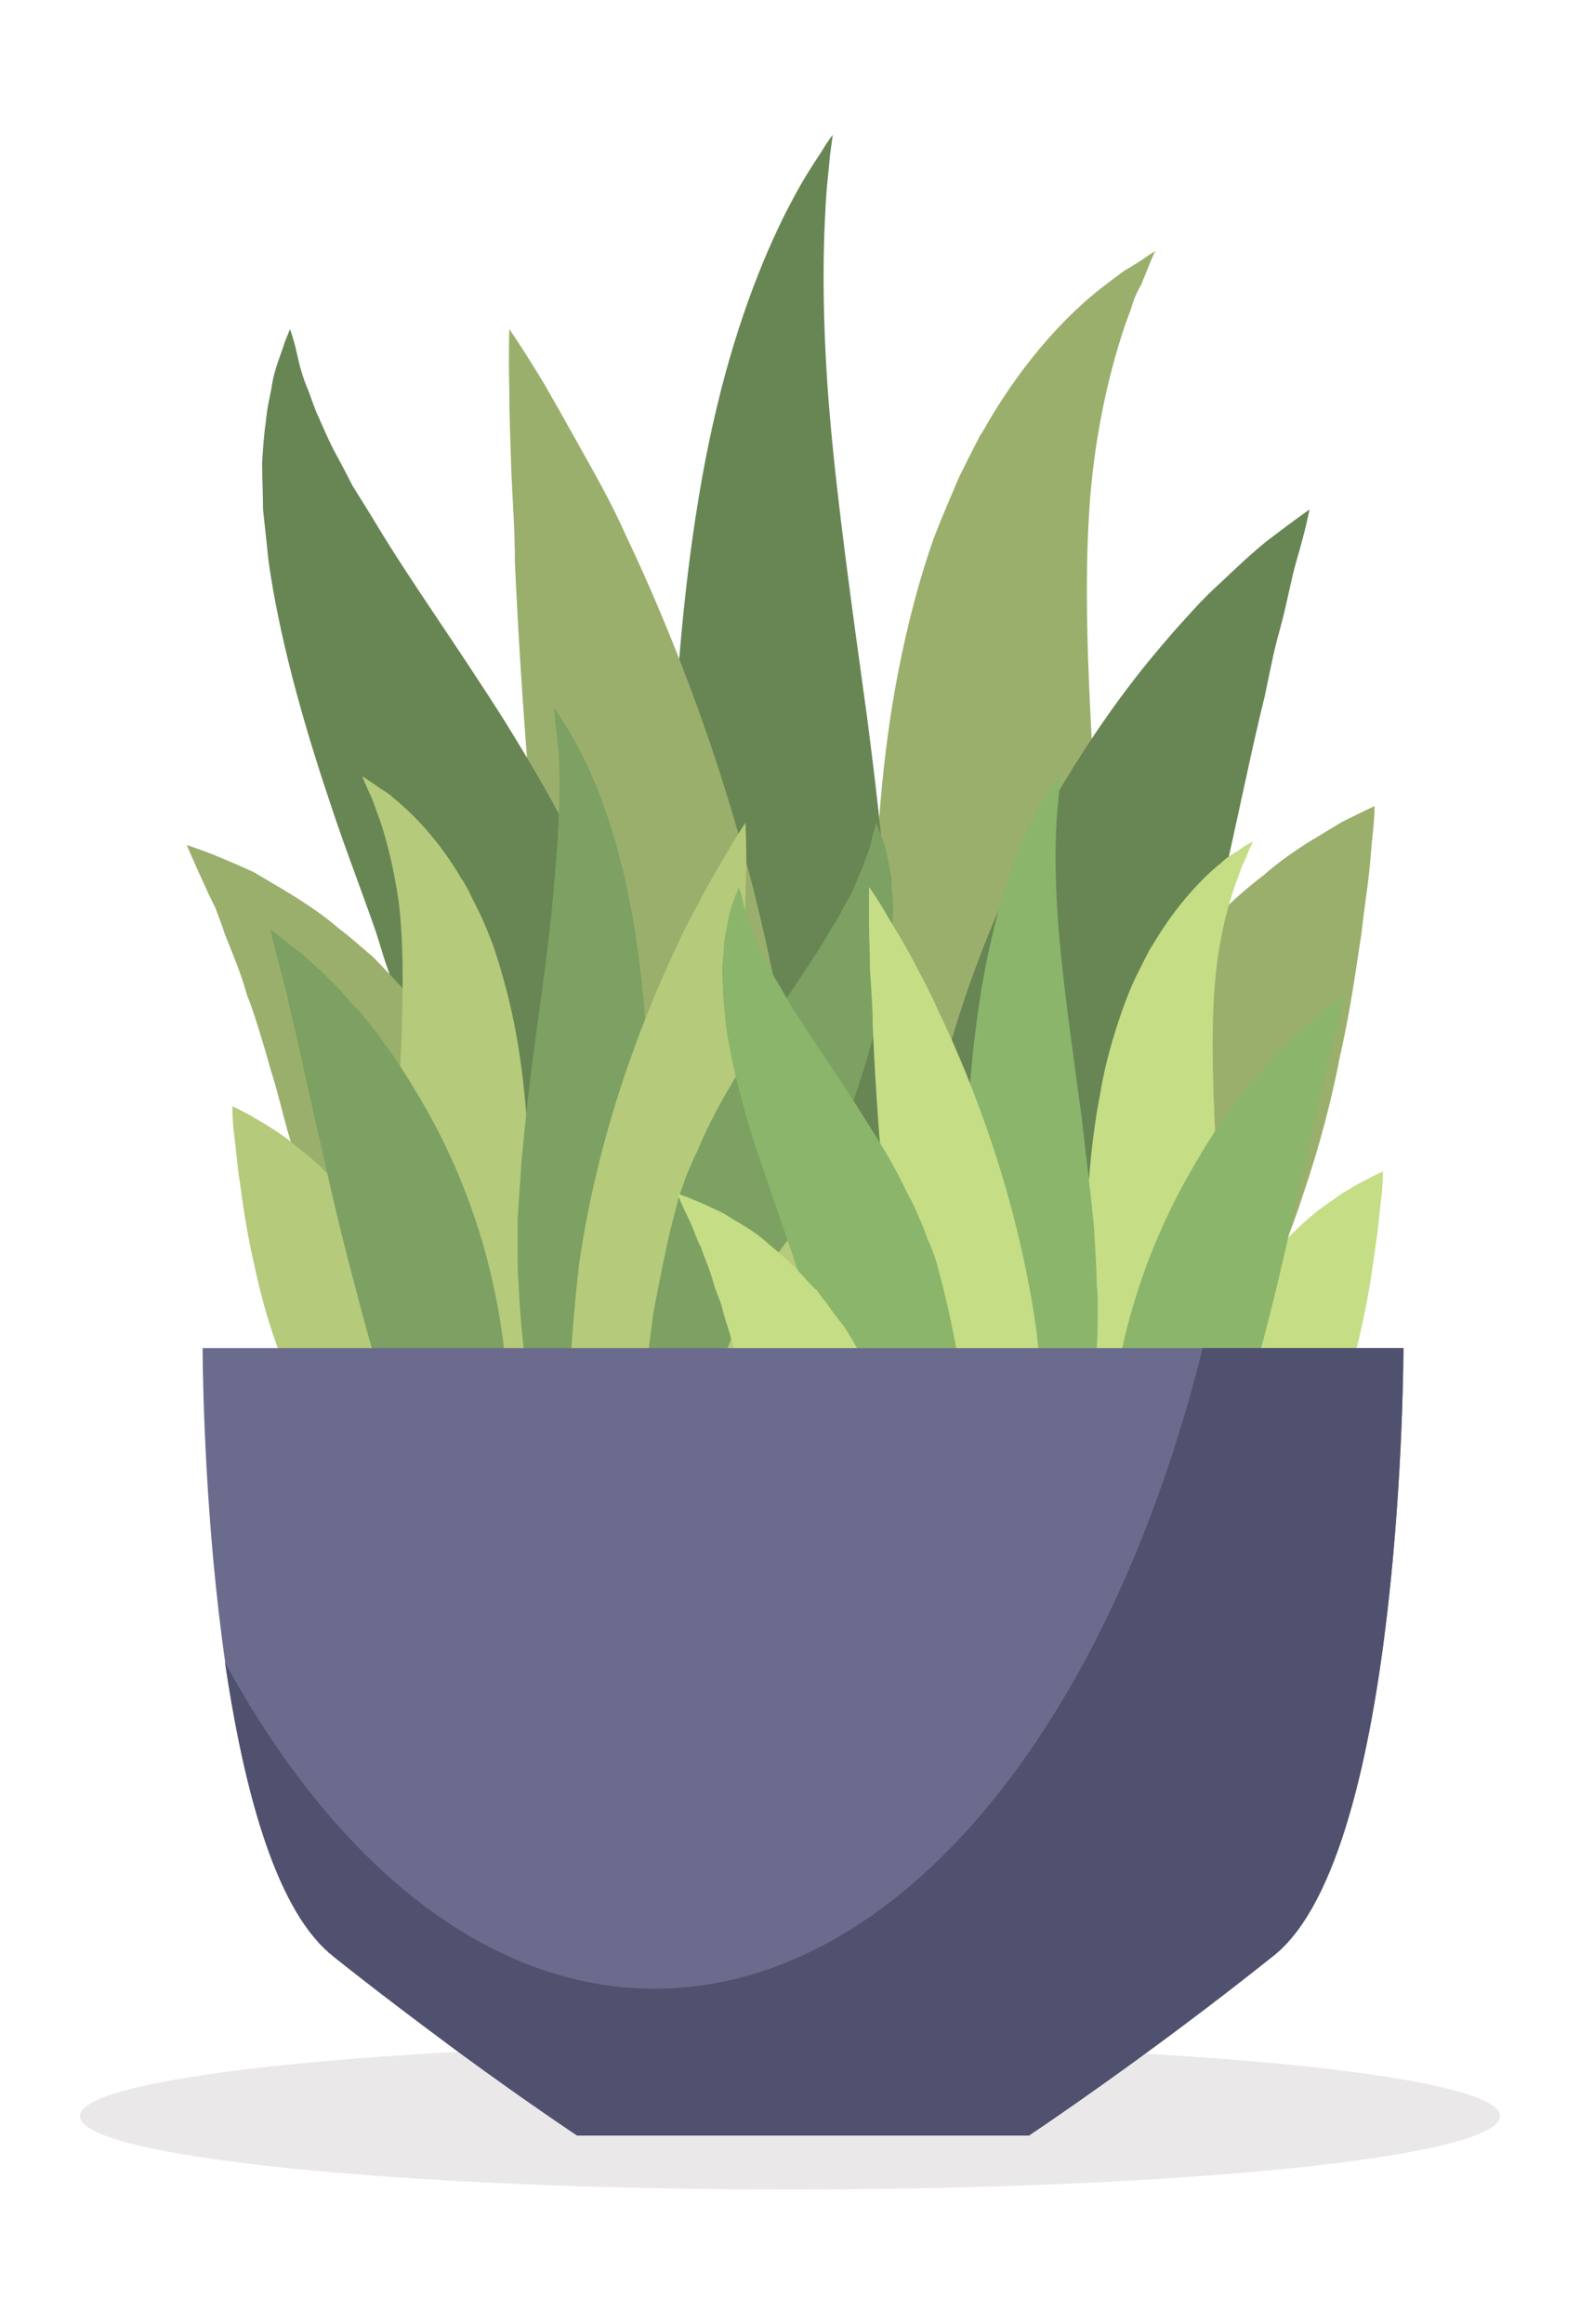 <?xml version="1.0" encoding="UTF-8"?>
<!DOCTYPE svg PUBLIC "-//W3C//DTD SVG 1.1//EN" "http://www.w3.org/Graphics/SVG/1.1/DTD/svg11.dtd">
<!-- Creator: CorelDRAW X8 -->
<svg xmlns="http://www.w3.org/2000/svg" xml:space="preserve" width="1.7in" height="2.5in" version="1.1" style="shape-rendering:geometricPrecision; text-rendering:geometricPrecision; image-rendering:optimizeQuality; fill-rule:evenodd; clip-rule:evenodd"
viewBox="0 0 1700 2500"
 xmlns:xlink="http://www.w3.org/1999/xlink">
 <defs>
  <style type="text/css">
   <![CDATA[
    .fil0 {fill:#EAE8E8;fill-rule:nonzero}
    .fil5 {fill:#C5DD85;fill-rule:nonzero}
    .fil8 {fill:#B3B0C0;fill-rule:nonzero}
    .fil3 {fill:#B5CA7A;fill-rule:nonzero}
    .fil1 {fill:#9BAF6C;fill-rule:nonzero}
    .fil6 {fill:#8AB56B;fill-rule:nonzero}
    .fil4 {fill:#7CA162;fill-rule:nonzero}
    .fil2 {fill:#678654;fill-rule:nonzero}
    .fil7 {fill:#6B6B8D;fill-rule:nonzero}
    .fil9 {fill:#50506F;fill-rule:nonzero}
   ]]>
  </style>
 </defs>
 <g id="Layer_x0020_1">
  <g id="_1370228123424">
   <path class="fil0" d="M850 2355c-422,0 -764,-35 -764,-79 0,-30 165,-56 407,-69 75,55 128,90 128,90l486 0c0,0 52,-34 125,-88 228,13 382,38 382,67 0,44 -342,79 -764,79z"/>
   <path class="fil1" d="M1090 1867c0,0 -5,-4 -13,-11 -9,-8 -21,-21 -35,-39 -26,-37 -56,-98 -75,-177 -20,-78 -31,-173 -33,-274 -2,-51 -1,-104 1,-157 1,-53 4,-107 5,-156 0,-110 6,-225 26,-328 10,-52 23,-102 39,-147 9,-23 18,-44 27,-65 5,-10 10,-20 15,-30 2,-4 5,-9 7,-14 3,-4 6,-9 8,-13 42,-72 89,-120 124,-147 9,-7 17,-13 24,-18 7,-4 13,-8 18,-11 10,-7 15,-10 15,-10 0,0 -3,6 -7,16 -2,6 -5,12 -8,20 -4,7 -8,15 -11,26 -15,39 -31,96 -40,165 -9,69 -9,152 -5,244 4,94 12,197 13,314 -1,65 -9,122 -17,176 -9,54 -19,105 -29,153 -20,95 -39,178 -50,249 -12,71 -15,129 -11,170 2,20 5,37 8,48 3,11 4,16 4,16z"/>
   <path class="fil2" d="M937 2201c0,0 -6,-5 -17,-14 -6,-4 -13,-10 -20,-18 -9,-7 -17,-16 -26,-27 -37,-42 -79,-116 -109,-213 -30,-97 -49,-215 -56,-344 -3,-65 -4,-132 -2,-201 1,-68 5,-139 9,-208 0,-16 1,-33 2,-50 0,-8 0,-16 0,-24 1,-8 1,-17 1,-25 0,-34 1,-68 1,-101 1,-67 3,-133 6,-197 7,-126 22,-244 45,-340 23,-97 54,-172 80,-221 13,-25 25,-43 33,-55 7,-12 12,-18 12,-18 0,0 -1,8 -3,22 -1,14 -4,35 -5,61 -3,53 -3,129 5,221 8,92 23,200 40,323 8,62 16,127 21,196 3,34 6,70 7,106 0,10 0,19 1,28 0,10 0,19 0,29 -1,19 -1,38 -2,57 -4,76 -12,146 -20,213 -8,67 -17,131 -25,191 -15,121 -27,228 -29,319 -2,90 7,163 22,213 3,12 7,24 10,33 4,9 7,18 10,24 6,13 9,20 9,20z"/>
   <path class="fil1" d="M784 2006c0,0 -8,-23 -20,-65 -6,-21 -13,-47 -20,-77 -8,-30 -15,-64 -25,-101 -37,-149 -80,-351 -111,-575 -32,-223 -47,-429 -54,-583 0,-38 -3,-73 -4,-103 -1,-31 -2,-58 -2,-80 -1,-44 0,-68 0,-68 0,0 14,20 37,58 11,19 24,42 39,69 15,27 33,58 49,94 67,141 143,344 177,579 7,59 12,116 16,172 1,14 2,28 2,41 0,14 0,28 0,41 0,27 0,53 -1,79 -1,25 -2,50 -3,75 -1,24 -4,48 -7,70 -5,46 -10,88 -16,127 -5,38 -14,73 -20,103 -7,31 -13,57 -18,78 -11,43 -19,66 -19,66z"/>
   <path class="fil2" d="M729 1895c0,0 -12,-20 -32,-58 -19,-37 -46,-92 -75,-161 -29,-68 -60,-151 -91,-241 -7,-23 -15,-46 -22,-70 -4,-12 -7,-24 -11,-37 -4,-12 -7,-24 -11,-36 -15,-49 -30,-101 -42,-154 -3,-11 -6,-23 -9,-34 -3,-12 -7,-23 -10,-34 -3,-11 -7,-23 -11,-34 -4,-12 -7,-23 -11,-35 -16,-46 -34,-92 -49,-138 -31,-92 -55,-181 -66,-259 -2,-19 -4,-38 -6,-56 0,-18 -1,-35 -1,-50 1,-16 2,-31 4,-44 1,-13 4,-26 6,-36 3,-22 11,-38 14,-49 4,-10 6,-15 6,-15 0,0 2,5 5,16 3,11 5,26 13,46 4,9 7,20 12,31 5,11 10,23 16,35 7,13 14,26 21,40 8,13 17,27 26,42 36,60 85,128 137,210 26,42 52,85 77,136 7,12 12,26 18,39 6,13 12,27 17,41 6,15 12,29 16,44 4,15 9,31 12,45 13,55 24,109 33,162 2,13 5,26 7,39 1,13 3,26 4,39 3,25 5,50 7,74 9,98 10,185 9,260 -1,74 -4,134 -7,176 -3,42 -6,66 -6,66z"/>
   <path class="fil1" d="M604 1979c0,0 -11,-15 -27,-42 -17,-27 -39,-67 -64,-116 -48,-99 -102,-235 -143,-380 -21,-72 -38,-140 -54,-203 -10,-30 -16,-61 -25,-88 -4,-15 -8,-28 -12,-41 -4,-13 -8,-26 -13,-38 -7,-25 -16,-46 -24,-66 -3,-10 -7,-19 -10,-28 -4,-8 -8,-16 -11,-23 -13,-28 -20,-45 -20,-45 0,0 17,5 47,18 7,3 16,7 25,11 8,5 17,10 27,16 20,12 43,26 65,45 12,9 23,19 36,30 11,11 22,23 34,36 6,6 12,13 18,19 6,7 11,14 17,21 11,15 22,30 33,46 42,64 78,140 102,223 23,82 33,162 36,234 3,72 -1,137 -7,192 -6,54 -14,99 -20,130 -6,31 -10,49 -10,49z"/>
   <path class="fil1" d="M1479 867c0,0 0,15 -3,39 -1,12 -2,26 -4,42 -2,17 -5,35 -7,55 -6,39 -12,84 -23,132 -9,47 -22,97 -39,147 -16,50 -36,96 -56,139 -9,22 -20,42 -29,62 -10,20 -19,39 -28,56 -9,18 -16,34 -24,48 -8,15 -14,28 -19,38 -11,22 -18,34 -18,34 0,0 -8,-11 -20,-33 -7,-10 -14,-24 -20,-40 -7,-15 -15,-34 -21,-54 -6,-21 -12,-44 -16,-69 -5,-25 -7,-52 -8,-80 0,-56 7,-118 27,-179 21,-61 52,-114 85,-158 34,-44 70,-79 104,-105 16,-14 32,-25 46,-34 15,-9 28,-17 38,-23 22,-11 35,-17 35,-17z"/>
   <path class="fil2" d="M1076 1854c0,0 -10,-18 -26,-52 -9,-17 -16,-38 -25,-63 -4,-12 -10,-26 -13,-41 -4,-14 -8,-30 -11,-46 -9,-33 -12,-68 -17,-107 -3,-20 -3,-40 -4,-61 -1,-20 -3,-42 -1,-63 1,-87 13,-182 38,-278 26,-96 63,-184 104,-260 42,-76 87,-140 131,-191 10,-12 21,-24 31,-35 10,-11 20,-21 30,-30 19,-18 35,-33 50,-45 30,-23 46,-34 46,-34 0,0 -4,21 -14,55 -5,17 -9,39 -15,63 -3,12 -7,25 -10,39 -3,14 -6,28 -9,43 -15,60 -29,132 -47,209 -17,78 -37,161 -61,249 -46,174 -98,330 -130,448 -4,15 -8,29 -12,43 -4,13 -6,26 -9,38 -6,24 -12,45 -15,63 -6,35 -11,56 -11,56z"/>
   <path class="fil3" d="M481 1784c0,0 2,-2 8,-7 5,-4 12,-12 20,-23 16,-22 33,-58 45,-105 12,-46 18,-103 19,-163 1,-30 1,-61 0,-93 -1,-31 -3,-63 -3,-92 0,-66 -4,-134 -16,-196 -6,-31 -14,-60 -23,-87 -5,-13 -10,-26 -16,-38 -3,-6 -6,-12 -9,-18 -1,-3 -3,-6 -4,-8 -2,-3 -3,-6 -5,-8 -25,-43 -53,-71 -74,-88 -4,-4 -9,-7 -14,-10 -4,-3 -7,-5 -10,-7 -6,-4 -9,-6 -9,-6 0,0 1,4 4,10 1,3 3,7 5,11 2,5 4,10 6,16 9,23 18,57 24,98 5,41 5,90 3,145 -2,56 -7,117 -7,187 0,38 4,72 9,104 5,32 11,63 17,91 12,56 23,106 30,148 7,42 9,77 7,101 -1,12 -3,22 -5,28 -1,7 -2,10 -2,10z"/>
   <path class="fil4" d="M571 1982c0,0 4,-2 11,-8 3,-2 7,-6 12,-10 5,-4 9,-10 15,-16 22,-26 47,-69 65,-127 18,-57 29,-128 33,-205 2,-38 2,-78 1,-119 -1,-41 -3,-82 -5,-123 0,-10 -1,-20 -1,-30 0,-5 0,-10 -1,-14 0,-5 0,-11 0,-16 0,-20 0,-40 -1,-59 0,-40 -1,-79 -3,-117 -4,-76 -13,-145 -27,-203 -14,-57 -32,-102 -48,-131 -7,-14 -14,-25 -19,-32 -4,-7 -7,-11 -7,-11 0,0 1,4 1,13 1,8 3,21 4,36 2,32 1,77 -4,131 -4,55 -13,119 -23,192 -5,37 -9,76 -13,117 -1,20 -3,41 -4,63 0,6 0,11 0,16 0,6 0,12 0,18 0,11 0,23 1,34 2,45 7,86 12,126 4,40 10,78 14,114 10,71 17,135 18,189 1,54 -4,97 -13,127 -2,7 -4,14 -6,19 -2,6 -4,11 -6,15 -4,7 -6,11 -6,11z"/>
   <path class="fil3" d="M662 1867c0,0 5,-14 12,-39 4,-13 8,-28 12,-46 5,-17 9,-38 15,-60 22,-88 48,-209 66,-341 19,-133 28,-256 32,-347 0,-23 2,-43 3,-61 0,-19 1,-34 1,-47 0,-26 -1,-41 -1,-41 0,0 -8,12 -21,34 -7,12 -15,25 -24,42 -8,16 -19,34 -28,55 -40,84 -86,205 -106,344 -4,35 -7,69 -9,103 -1,8 -1,16 -1,24 0,8 0,16 0,24 0,16 0,32 0,47 1,15 1,30 2,45 1,14 3,28 4,42 3,27 6,52 10,75 3,23 8,43 11,61 4,18 8,34 11,47 7,25 11,39 11,39z"/>
   <path class="fil4" d="M695 1801c0,0 7,-12 19,-35 11,-22 28,-54 45,-95 17,-41 36,-90 54,-144 4,-13 9,-27 13,-41 2,-7 4,-15 6,-22 3,-7 5,-14 7,-22 9,-29 18,-59 25,-91 2,-7 4,-14 5,-21 2,-6 4,-13 6,-20 2,-6 4,-13 7,-20 2,-7 4,-13 7,-20 9,-28 19,-55 28,-82 19,-55 33,-108 40,-154 1,-12 2,-23 3,-33 0,-11 1,-21 1,-30 -1,-10 -2,-19 -2,-27 -1,-7 -3,-15 -4,-21 -2,-13 -6,-22 -9,-29 -2,-6 -3,-9 -3,-9 0,0 -1,3 -3,10 -2,6 -3,15 -8,27 -2,5 -4,12 -7,18 -3,7 -6,14 -9,21 -4,8 -9,15 -13,24 -5,8 -10,16 -15,25 -22,36 -51,76 -82,125 -15,24 -31,50 -46,81 -3,7 -7,15 -10,23 -4,7 -7,16 -11,24 -3,9 -6,17 -9,26 -2,9 -5,19 -7,27 -8,33 -14,65 -20,96 -1,8 -2,16 -3,23 -1,8 -2,16 -3,23 -2,15 -3,30 -4,45 -6,58 -6,110 -5,154 0,44 2,80 4,105 1,25 3,39 3,39z"/>
   <path class="fil3" d="M769 1850c0,0 7,-8 17,-24 10,-16 23,-40 37,-69 29,-59 61,-140 86,-226 12,-43 22,-83 32,-121 5,-18 9,-36 14,-52 3,-9 5,-17 7,-25 3,-7 6,-15 8,-22 4,-15 10,-27 14,-39 3,-6 5,-12 7,-17 2,-5 4,-9 6,-13 8,-17 12,-27 12,-27 0,0 -10,3 -28,11 -4,1 -9,4 -15,6 -5,3 -10,6 -16,10 -12,7 -26,15 -39,26 -6,6 -13,12 -21,18 -6,7 -13,14 -20,21 -4,4 -7,8 -11,12 -3,4 -6,8 -10,13 -6,8 -13,17 -20,27 -24,38 -46,83 -60,132 -14,49 -20,96 -22,139 -1,43 1,82 5,114 3,33 8,59 11,78 4,18 6,28 6,28z"/>
   <path class="fil3" d="M250 1190c0,0 0,9 1,23 1,7 2,16 3,25 1,10 2,21 4,33 3,23 7,50 13,78 6,28 13,58 23,87 10,30 22,58 34,83 5,13 12,25 17,37 6,12 11,23 17,33 5,11 9,20 14,29 5,9 8,16 11,22 7,13 11,21 11,21 0,0 5,-7 12,-20 4,-6 8,-14 12,-24 4,-9 9,-20 12,-32 4,-13 8,-26 10,-41 3,-15 4,-31 4,-48 1,-33 -4,-70 -16,-106 -12,-36 -30,-67 -50,-94 -20,-26 -42,-47 -62,-62 -9,-8 -19,-15 -27,-20 -9,-6 -17,-10 -23,-14 -13,-7 -20,-10 -20,-10z"/>
   <path class="fil4" d="M489 1776c0,0 6,-10 16,-30 5,-10 9,-23 15,-38 2,-7 5,-16 7,-24 2,-9 5,-18 7,-28 5,-19 7,-40 10,-63 1,-12 2,-24 2,-36 1,-12 2,-25 1,-38 -1,-52 -8,-108 -23,-165 -15,-57 -37,-110 -62,-155 -25,-45 -51,-83 -77,-113 -7,-7 -13,-14 -19,-21 -6,-6 -12,-12 -18,-18 -11,-10 -21,-20 -30,-26 -17,-14 -27,-21 -27,-21 0,0 3,13 8,33 3,10 6,23 10,38 1,7 3,14 5,23 2,8 4,16 6,25 8,36 17,78 28,124 10,46 22,96 36,148 27,104 58,196 77,267 2,8 5,17 7,25 2,8 4,15 6,23 3,14 7,27 8,37 4,21 7,33 7,33z"/>
   <path class="fil5" d="M1257 1854c0,0 -3,-3 -8,-7 -5,-5 -12,-12 -20,-23 -16,-22 -34,-59 -45,-105 -12,-47 -18,-103 -20,-163 0,-31 0,-62 1,-93 1,-32 3,-64 3,-93 0,-66 4,-134 16,-195 5,-31 14,-61 23,-87 5,-14 10,-27 16,-39 3,-6 6,-12 9,-18 1,-2 3,-5 4,-8 2,-3 3,-5 5,-8 25,-42 53,-71 73,-87 5,-5 10,-8 15,-11 4,-2 7,-5 10,-7 6,-3 9,-5 9,-5 0,0 -1,3 -4,9 -1,3 -3,7 -5,12 -2,4 -4,9 -6,15 -9,23 -19,57 -24,99 -5,41 -5,90 -3,145 2,55 7,116 7,186 0,39 -5,73 -9,105 -6,32 -12,62 -17,90 -12,57 -24,107 -30,149 -7,42 -9,76 -7,101 1,12 3,21 5,28 1,6 2,10 2,10z"/>
   <path class="fil6" d="M1166 2052c0,0 -3,-3 -10,-8 -3,-3 -7,-6 -12,-11 -5,-4 -10,-10 -15,-16 -22,-25 -47,-69 -65,-127 -18,-57 -29,-127 -33,-204 -2,-39 -2,-79 -1,-119 0,-41 3,-83 5,-124 0,-10 1,-20 1,-30 0,-4 0,-9 1,-14 0,-5 0,-10 0,-15 0,-20 0,-40 1,-60 0,-40 1,-79 3,-117 4,-75 13,-145 27,-202 13,-58 32,-102 47,-131 8,-15 15,-26 20,-33 4,-7 7,-11 7,-11 0,0 -1,5 -2,13 0,9 -2,21 -3,37 -2,31 -2,76 3,131 5,54 14,119 24,192 4,36 9,75 13,116 1,21 3,42 3,64 1,5 1,10 1,16 0,6 0,11 0,17 0,12 0,23 -1,34 -2,45 -7,87 -12,127 -5,39 -10,77 -14,113 -10,72 -17,136 -18,190 -1,53 4,97 13,126 2,8 4,14 6,20 2,5 4,10 6,14 4,8 5,12 5,12z"/>
   <path class="fil5" d="M1076 1936c0,0 -5,-14 -12,-39 -4,-12 -8,-28 -13,-45 -4,-18 -8,-38 -14,-60 -22,-89 -48,-209 -66,-342 -19,-133 -28,-255 -32,-346 0,-23 -2,-44 -3,-62 0,-18 -1,-34 -1,-47 0,-26 0,-41 0,-41 0,0 9,12 22,35 7,11 15,25 24,41 8,16 19,35 28,56 40,83 86,204 106,344 4,35 7,69 9,102 1,8 1,16 1,25 0,8 0,16 0,24 0,16 0,31 0,47 -1,15 -1,30 -2,44 -1,15 -3,29 -4,42 -3,27 -6,52 -10,75 -3,23 -8,44 -12,62 -4,18 -7,33 -11,46 -6,25 -10,39 -10,39z"/>
   <path class="fil6" d="M1043 1870c0,0 -7,-12 -19,-34 -11,-22 -28,-55 -45,-96 -17,-40 -36,-90 -54,-143 -4,-14 -9,-28 -13,-42 -2,-7 -4,-14 -6,-21 -3,-8 -5,-15 -7,-22 -9,-29 -18,-60 -25,-91 -2,-7 -4,-14 -5,-21 -2,-7 -4,-13 -6,-20 -2,-7 -4,-14 -7,-20 -2,-7 -4,-14 -7,-21 -9,-27 -19,-55 -28,-82 -19,-54 -33,-107 -40,-154 -1,-11 -2,-23 -3,-33 0,-11 -1,-21 -1,-30 1,-10 2,-18 2,-26 1,-8 3,-15 4,-22 2,-12 6,-22 8,-28 3,-6 4,-10 4,-10 0,0 1,4 3,10 2,7 3,16 8,27 2,6 4,12 7,19 3,6 6,13 9,21 4,7 8,15 13,23 5,8 10,17 15,26 22,35 51,76 81,124 16,25 32,51 46,81 4,7 8,15 11,23 4,8 7,16 10,25 4,8 7,17 10,26 2,9 5,18 7,27 8,32 14,64 20,96 1,7 2,15 3,23 1,7 2,15 3,23 2,15 3,30 4,44 6,58 6,110 5,154 0,44 -2,80 -4,105 -2,25 -3,39 -3,39z"/>
   <path class="fil5" d="M968 1920c0,0 -6,-9 -16,-25 -10,-16 -23,-39 -37,-69 -29,-58 -61,-139 -86,-225 -12,-43 -22,-84 -32,-121 -5,-18 -9,-37 -14,-53 -3,-8 -5,-16 -7,-24 -3,-8 -6,-15 -8,-22 -4,-15 -10,-28 -14,-40 -3,-5 -5,-11 -7,-16 -2,-5 -4,-10 -6,-14 -8,-16 -12,-27 -12,-27 0,0 10,3 28,11 4,2 9,4 15,7 5,2 10,5 16,9 12,7 26,15 39,27 6,5 13,11 21,18 6,6 13,13 20,21 4,4 7,8 11,11 3,4 6,9 10,13 6,9 13,18 20,27 24,38 46,84 60,132 14,49 20,97 22,140 1,43 -1,81 -5,114 -3,32 -8,59 -11,77 -4,18 -7,29 -7,29z"/>
   <path class="fil5" d="M1488 1260c0,0 0,8 -1,22 -1,7 -2,16 -3,26 -1,9 -2,20 -4,32 -3,23 -7,50 -13,78 -6,29 -13,58 -23,88 -10,30 -22,57 -34,83 -5,12 -12,25 -17,36 -6,12 -12,23 -17,34 -5,10 -10,20 -14,28 -5,9 -8,17 -12,23 -6,13 -10,20 -10,20 0,0 -5,-7 -12,-19 -4,-7 -8,-15 -12,-24 -4,-10 -9,-21 -12,-33 -4,-12 -8,-26 -10,-41 -3,-14 -4,-30 -4,-47 -1,-34 4,-70 16,-106 12,-36 30,-68 50,-94 20,-26 41,-47 61,-63 10,-8 20,-14 28,-20 9,-5 16,-10 23,-13 13,-7 20,-10 20,-10z"/>
   <path class="fil6" d="M1249 1846c0,0 -6,-11 -16,-31 -5,-10 -9,-23 -15,-37 -2,-8 -5,-16 -7,-25 -2,-8 -5,-17 -7,-27 -5,-20 -7,-41 -10,-64 -1,-12 -2,-23 -2,-36 -1,-12 -2,-25 -1,-38 1,-51 8,-108 23,-165 15,-57 37,-109 62,-154 25,-45 51,-84 77,-113 7,-8 13,-15 19,-21 6,-7 12,-13 18,-18 11,-11 21,-20 30,-27 17,-14 27,-20 27,-20 0,0 -3,12 -8,33 -3,10 -6,23 -10,37 -1,7 -3,15 -5,23 -2,8 -4,17 -6,26 -9,35 -17,78 -28,124 -10,46 -22,96 -36,148 -27,103 -58,196 -77,266 -3,9 -5,17 -7,25 -3,8 -4,16 -6,23 -3,14 -7,27 -8,37 -4,21 -7,34 -7,34z"/>
   <path class="fil7" d="M871 1450l-653 0c0,0 0,541 139,653 139,111 264,194 264,194l486 0c0,0 125,-83 264,-194 139,-112 139,-653 139,-653l-639 0z"/>
   <path class="fil8" d="M493 2207c-40,-30 -87,-65 -136,-104 0,0 0,-1 0,-1 0,0 0,1 0,1 49,39 96,74 136,104l0 0z"/>
   <path class="fil8" d="M357 2102c0,0 0,0 0,0 0,0 0,0 0,0zm-1 0c0,0 0,0 0,0 0,0 0,0 0,0zm0 0c0,0 0,0 0,0 0,0 0,0 0,0zm0 0c0,0 0,0 0,0 0,0 0,0 0,0zm0 0c0,0 0,0 0,0 0,0 0,0 0,0zm0 0c0,-1 -1,-1 -1,-1 0,0 1,0 1,1zm-1 -1c0,0 0,0 0,0 0,0 0,0 0,0zm0 0c0,0 0,0 0,0 0,0 0,0 0,0zm0 0c0,0 0,0 0,0 0,0 0,0 0,0zm0 0c-1,0 -1,-1 -1,-1 0,0 0,1 1,1zm-1 -1c0,0 0,0 0,0 0,0 0,0 0,0zm0 0c-1,0 -1,0 -1,0 0,0 0,0 1,0zm-1 0c0,-1 0,-1 0,-1 0,0 0,0 0,1zm0 -1c0,0 -1,0 -1,-1 0,1 1,1 1,1zm-1 -1c0,0 0,0 0,0 0,0 0,0 0,0zm0 0c0,0 0,0 0,0 0,0 0,0 0,0zm0 0c-1,0 -1,-1 -2,-1 1,0 1,1 2,1zm-2 -1c0,0 0,0 0,0 0,0 0,0 0,0zm0 0c0,0 0,0 0,0 0,0 0,0 0,0zm0 0c0,-1 -1,-1 -1,-1 0,0 1,0 1,1zm-1 -1c0,0 0,-1 0,-1 0,0 0,1 0,1zm0 -1c0,0 0,0 0,0 0,0 0,0 0,0zm0 0c-1,0 -1,0 -1,-1 0,1 0,1 1,1zm-1 -1c0,0 0,0 0,0 0,0 0,0 0,0zm0 0c0,0 -1,0 -1,0 0,0 1,0 1,0zm-1 0c0,0 0,0 0,0 0,0 0,0 0,0zm0 0c0,0 0,0 0,0 0,0 0,0 0,0zm0 0c0,-1 0,-1 -1,-1 1,0 1,0 1,1zm-1 -1c0,0 0,0 0,0 0,0 0,0 0,0zm0 0c0,0 0,0 0,0 0,0 0,0 0,0zm0 0c0,0 0,0 0,0 0,0 0,0 0,0zm0 -1c0,0 0,0 0,0 0,0 0,0 0,0zm0 0c0,0 0,0 0,0 0,0 0,0 0,0zm-1 0c0,0 0,0 0,0 0,0 0,0 0,0zm0 0c0,0 0,0 0,0 0,0 0,0 0,0zm0 -1c0,0 0,0 0,0 0,0 0,0 0,0zm0 0c0,0 0,0 0,0 0,0 0,0 0,0zm-1 0c0,0 0,0 0,0 0,0 0,0 0,0zm0 0c0,0 0,0 0,0 0,0 0,0 0,0zm0 0c0,0 0,0 0,0 0,0 0,0 0,0zm0 0c0,-1 0,-1 0,-1 0,0 0,0 0,1zm0 -1c0,0 0,0 0,0 0,0 0,0 0,0zm-1 0c0,0 0,0 0,0 0,0 0,0 0,0zm0 0c0,0 0,0 0,0 0,0 0,0 0,0zm0 0c0,0 0,0 0,0 0,0 0,0 0,0zm0 -1c0,0 0,0 0,0 0,0 0,0 0,0zm0 0c0,0 0,0 0,0 0,0 0,0 0,0zm0 0c0,0 0,0 0,0 0,0 0,0 0,0zm-1 -1c0,0 0,0 0,0 0,0 0,0 0,0zm0 0l0 0c0,0 0,0 0,0zm0 0c0,0 0,0 0,0 0,0 0,0 0,0z"/>
   <path class="fil9" d="M1107 2297l-486 0c0,0 -53,-35 -128,-90 -40,-30 -87,-65 -136,-104 0,0 0,-1 0,-1 0,0 0,0 0,0 0,0 0,0 0,0 0,0 0,0 -1,0 0,0 0,0 0,0 0,0 0,0 0,0 0,0 0,0 0,0 0,0 0,0 0,0 0,0 0,0 0,0 0,0 0,0 0,0 0,0 0,0 0,0 0,0 0,0 0,0 0,-1 -1,-1 -1,-1 0,0 0,0 0,0 0,0 0,0 0,0 0,0 0,0 0,0 0,0 0,0 0,0 0,0 0,0 0,0 0,0 0,0 0,0 0,0 0,0 0,0 -1,0 -1,-1 -1,-1l0 0c0,0 0,0 0,0l0 0c-1,0 -1,0 -1,0 0,0 0,0 0,0 0,-1 0,-1 0,-1 0,0 0,0 0,0 0,0 -1,0 -1,-1l0 0c0,0 0,0 0,0 0,0 0,0 0,0 0,0 0,0 0,0 0,0 0,0 0,0 -1,0 -1,-1 -2,-1 0,0 0,0 0,0 0,0 0,0 0,0 0,0 0,0 0,0 0,0 0,0 0,0l0 0c0,-1 -1,-1 -1,-1 0,0 0,0 0,0 0,0 0,-1 0,-1 0,0 0,0 0,0 0,0 0,0 0,0l0 0c-1,0 -1,0 -1,-1l0 0c0,0 0,0 0,0 0,0 0,0 0,0 0,0 -1,0 -1,0 0,0 0,0 0,0 0,0 0,0 0,0 0,0 0,0 0,0 0,0 0,0 0,0l0 0c0,-1 0,-1 -1,-1l0 0c0,0 0,0 0,0 0,0 0,0 0,0 0,0 0,0 0,0 0,0 0,0 0,0 0,0 0,0 0,0 0,0 0,0 0,-1 0,0 0,0 0,0 0,0 0,0 0,0 0,0 0,0 0,0 0,0 -1,0 -1,0 0,0 0,0 0,0 0,0 0,0 0,0 0,0 0,0 0,0 0,0 0,0 0,-1 0,0 0,0 0,0 0,0 0,0 0,0 0,0 0,0 0,0 0,0 0,0 -1,0 0,0 0,0 0,0 0,0 0,0 0,0 0,0 0,0 0,0 0,0 0,0 0,0 0,0 0,0 0,0 0,0 0,0 0,0 0,-1 0,-1 0,-1 0,0 0,0 0,0 0,0 0,0 0,0 0,0 0,0 -1,0 0,0 0,0 0,0 0,0 0,0 0,0 0,0 0,0 0,0 0,0 0,0 0,0 0,0 0,0 0,0 0,0 0,-1 0,-1 0,0 0,0 0,0 0,0 0,0 0,0 0,0 0,0 0,0 0,0 0,0 0,0 0,0 0,0 0,0 -1,0 -1,0 -1,-1 0,0 0,0 0,0 0,0 0,0 0,0 0,0 0,0 0,0 0,0 0,0 0,0 0,0 0,0 0,0 -52,-57 -82,-179 -100,-300 118,216 281,351 462,351 263,0 489,-283 590,-689l216 0c0,0 0,541 -139,653 -139,111 -264,194 -264,194z"/>
  </g>
 </g>
</svg>
